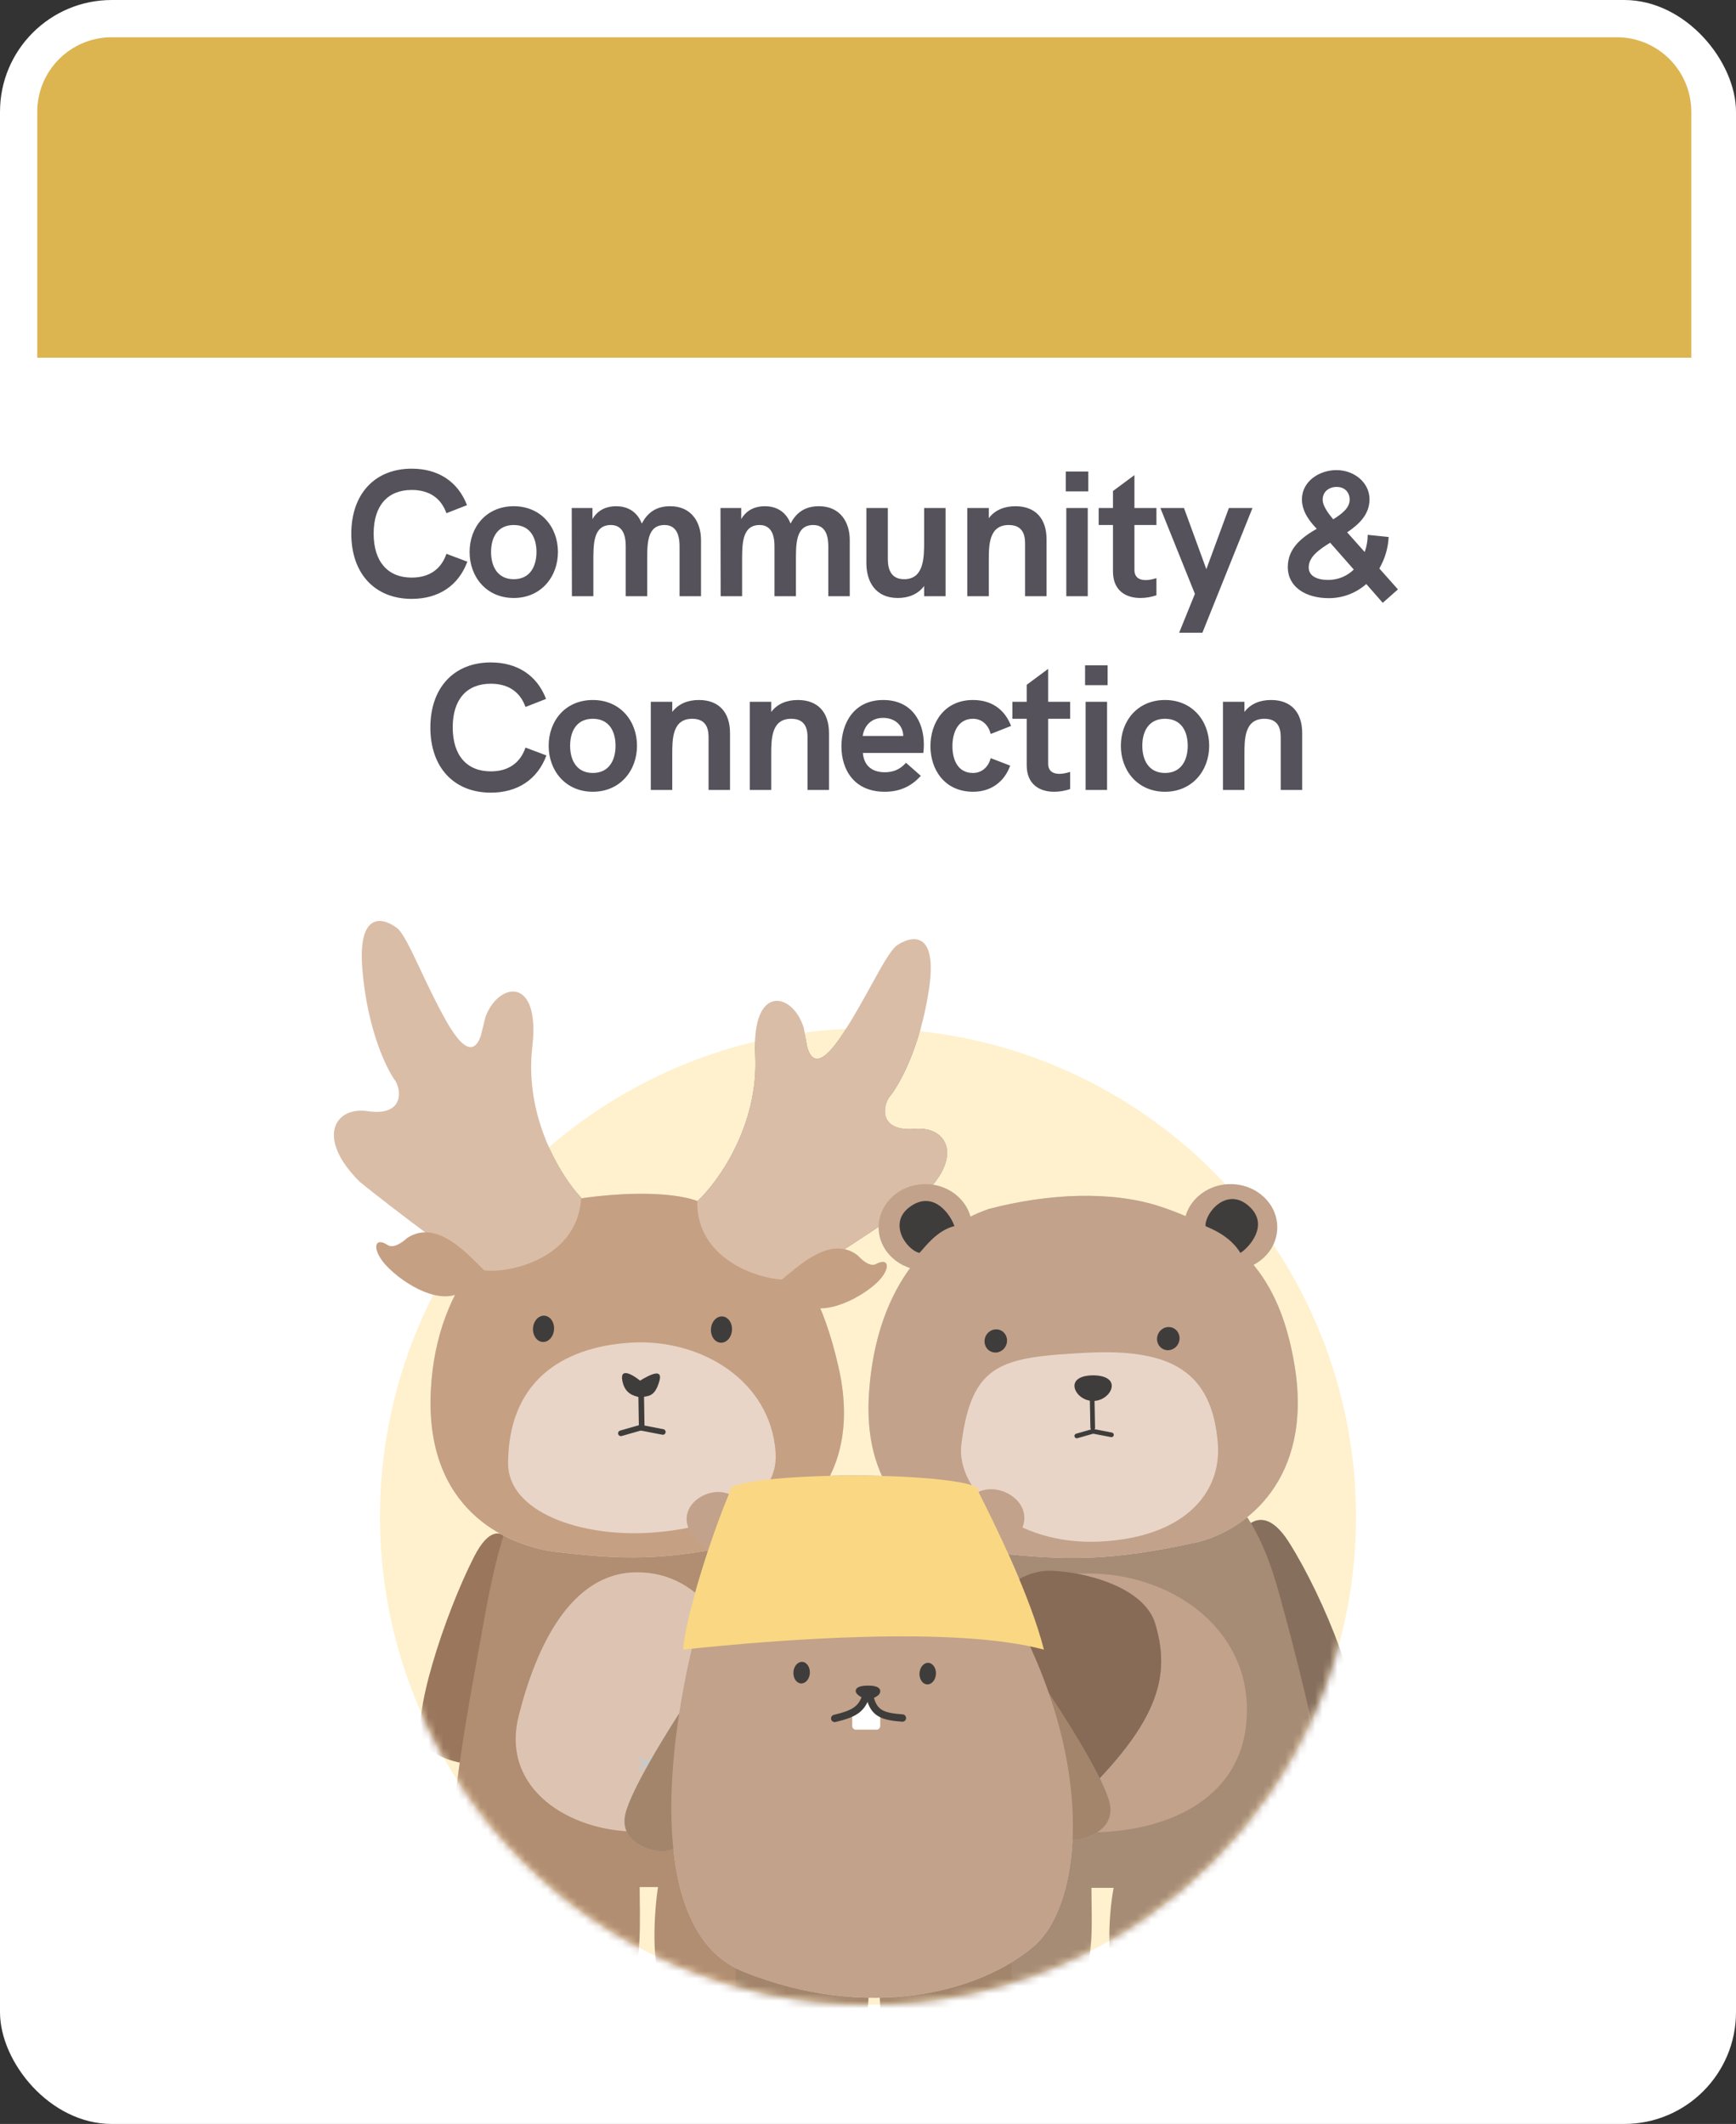 <svg width="233" height="285" viewBox="0 0 233 285" fill="none" xmlns="http://www.w3.org/2000/svg">
<rect x="0" y="0" width="233" height="285" fill="#333333" stroke="none"/>
<rect width="233" height="285" rx="15" fill="white"/>
<path d="M5 15C5 9.477 9.477 5 15 5H217C222.523 5 227 9.477 227 15V48H5V15Z" fill="#DCB551"/>
<circle cx="116.5" cy="203.5" r="65.5" fill="#FFF1CE"/>
<path d="M55.262 80.36C50.318 80.36 47.15 76.976 47.15 71.624C47.15 66.272 50.318 62.888 55.262 62.888C58.79 62.888 61.454 64.592 62.678 67.784L59.918 68.864C59.174 66.776 57.542 65.744 55.262 65.744C52.022 65.744 50.15 67.856 50.15 71.6C50.15 75.368 52.046 77.504 55.262 77.504C57.566 77.504 59.198 76.424 59.918 74.312L62.726 75.368C61.526 78.608 58.838 80.36 55.262 80.36ZM68.956 80.24C65.284 80.24 63.028 77.408 63.028 74.072C63.028 70.712 65.284 67.928 68.956 67.928C72.604 67.928 74.884 70.712 74.884 74.072C74.884 77.408 72.604 80.24 68.956 80.24ZM68.956 77.72C71.14 77.72 72.004 75.992 72.004 74.072C72.004 72.128 71.14 70.448 68.956 70.448C66.772 70.448 65.908 72.128 65.908 74.072C65.908 75.992 66.772 77.72 68.956 77.72ZM89.96 67.928C92.816 67.928 94.088 70.088 94.088 72.464V80H91.207V73.328C91.207 72.392 91.088 70.448 89.192 70.448C86.767 70.448 86.864 73.112 86.864 75.488V80H83.984V73.328C83.984 72.392 83.864 70.448 81.992 70.448C79.567 70.448 79.639 73.112 79.639 75.488V80H76.76L76.736 68.168H79.519V69.656C80.287 68.336 81.511 67.928 82.688 67.928C83.984 67.928 85.424 68.432 86.144 70.256C87.055 68.48 88.424 67.928 89.96 67.928ZM109.924 67.928C112.78 67.928 114.052 70.088 114.052 72.464V80H111.172V73.328C111.172 72.392 111.052 70.448 109.156 70.448C106.732 70.448 106.828 73.112 106.828 75.488V80H103.948V73.328C103.948 72.392 103.828 70.448 101.956 70.448C99.531 70.448 99.603 73.112 99.603 75.488V80H96.724L96.7 68.168H99.484V69.656C100.252 68.336 101.476 67.928 102.652 67.928C103.948 67.928 105.388 68.432 106.108 70.256C107.02 68.48 108.388 67.928 109.924 67.928ZM124.034 68.168H126.914V80H124.034V78.632C123.194 79.76 121.898 80.24 120.506 80.24C117.53 80.24 116.282 78.08 116.282 75.56V68.168H119.162V74.84C119.162 75.656 119.162 77.72 121.346 77.72C124.034 77.72 124.034 74.768 124.034 72.656V68.168ZM136.287 67.928C138.951 67.928 140.463 69.56 140.463 72.368V80H137.583V73.088C137.583 72.272 137.583 70.448 135.399 70.448C132.711 70.448 132.711 73.16 132.711 75.272V80H129.831V68.168H132.711V69.536C133.551 68.408 134.847 67.928 136.287 67.928ZM143.043 65.936V63.272H146.067V65.936H143.043ZM143.115 80V68.168H145.995V80H143.115ZM155.212 70.448H152.26V76.472C152.26 77.408 152.836 77.84 153.772 77.84C154.18 77.84 154.684 77.744 155.212 77.576V79.88C154.492 80.12 153.772 80.24 153.052 80.24C151.06 80.24 149.38 79.208 149.38 76.688V70.448H147.46V68.168H149.38V65.888L152.26 63.752V68.168H155.212V70.448ZM158.263 84.896L160.375 79.688L155.743 68.168H158.911L161.911 76.376L164.935 68.168H168.103L161.383 84.896H158.263ZM187.627 79.088L185.587 80.888L183.379 78.368C182.035 79.544 180.283 80.264 178.339 80.264C175.267 80.264 172.843 78.776 172.843 76.088C172.843 73.544 174.739 72.104 176.731 70.952C176.011 70.208 174.739 68.792 174.739 67.016C174.739 64.568 177.091 63.08 179.371 63.08C181.795 63.08 183.811 64.784 183.811 66.992C183.811 69.008 182.443 70.328 180.811 71.432L183.163 74.072C183.427 73.352 183.571 72.56 183.571 71.768L186.379 72.056C186.307 73.592 185.851 75.032 185.131 76.28L187.627 79.088ZM177.523 67.064C177.523 67.928 178.411 69.056 178.939 69.68C180.187 68.912 181.147 68.12 181.147 67.04C181.147 66.128 180.547 65.336 179.395 65.336C178.411 65.336 177.523 65.936 177.523 67.064ZM178.267 77.816C179.635 77.816 180.811 77.288 181.699 76.424L178.531 72.824C176.971 73.784 175.651 74.744 175.651 76.136C175.651 77.264 176.707 77.816 178.267 77.816ZM65.874 106.36C60.93 106.36 57.762 102.976 57.762 97.624C57.762 92.272 60.93 88.888 65.874 88.888C69.402 88.888 72.066 90.592 73.29 93.784L70.53 94.864C69.786 92.776 68.154 91.744 65.874 91.744C62.634 91.744 60.762 93.856 60.762 97.6C60.762 101.368 62.658 103.504 65.874 103.504C68.178 103.504 69.81 102.424 70.53 100.312L73.338 101.368C72.138 104.608 69.45 106.36 65.874 106.36ZM79.568 106.24C75.896 106.24 73.64 103.408 73.64 100.072C73.64 96.712 75.896 93.928 79.568 93.928C83.216 93.928 85.496 96.712 85.496 100.072C85.496 103.408 83.216 106.24 79.568 106.24ZM79.568 103.72C81.752 103.72 82.616 101.992 82.616 100.072C82.616 98.128 81.752 96.448 79.568 96.448C77.384 96.448 76.52 98.128 76.52 100.072C76.52 101.992 77.384 103.72 79.568 103.72ZM93.804 93.928C96.468 93.928 97.98 95.56 97.98 98.368V106H95.1V99.088C95.1 98.272 95.1 96.448 92.916 96.448C90.228 96.448 90.228 99.16 90.228 101.272V106H87.348V94.168H90.228V95.536C91.068 94.408 92.364 93.928 93.804 93.928ZM107.088 93.928C109.752 93.928 111.264 95.56 111.264 98.368V106H108.384V99.088C108.384 98.272 108.384 96.448 106.2 96.448C103.512 96.448 103.512 99.16 103.512 101.272V106H100.632V94.168H103.512V95.536C104.352 94.408 105.648 93.928 107.088 93.928ZM123.997 99.928C123.997 100.288 123.973 100.648 123.925 101.032H115.813C115.933 102.592 116.893 103.624 118.765 103.624C119.821 103.624 120.781 103.288 121.597 102.352L123.589 104.104C122.293 105.544 120.733 106.24 118.741 106.24C114.661 106.24 112.933 103.312 112.933 100.144C112.933 97.048 114.613 93.928 118.549 93.928C122.221 93.928 123.997 96.64 123.997 99.928ZM115.789 98.752H121.237C121.189 97.24 120.037 96.328 118.525 96.328C116.773 96.328 115.957 97.576 115.789 98.752ZM130.616 106.24C126.752 106.24 124.88 103.24 124.88 100.12C124.88 97 126.728 93.928 130.592 93.928C132.944 93.928 134.792 95.056 135.704 97.408L132.968 98.488C132.656 97.24 131.768 96.448 130.592 96.448C128.6 96.448 127.832 98.248 127.832 100.12C127.832 101.992 128.576 103.72 130.592 103.72C131.744 103.72 132.656 102.952 132.968 101.728L135.584 102.736C134.792 104.944 132.968 106.24 130.616 106.24ZM143.633 96.448H140.681V102.472C140.681 103.408 141.257 103.84 142.193 103.84C142.601 103.84 143.105 103.744 143.633 103.576V105.88C142.913 106.12 142.193 106.24 141.473 106.24C139.481 106.24 137.801 105.208 137.801 102.688V96.448H135.881V94.168H137.801V91.888L140.681 89.752V94.168H143.633V96.448ZM145.635 91.936V89.272H148.659V91.936H145.635ZM145.707 106V94.168H148.587V106H145.707ZM156.364 106.24C152.692 106.24 150.436 103.408 150.436 100.072C150.436 96.712 152.692 93.928 156.364 93.928C160.012 93.928 162.292 96.712 162.292 100.072C162.292 103.408 160.012 106.24 156.364 106.24ZM156.364 103.72C158.548 103.72 159.412 101.992 159.412 100.072C159.412 98.128 158.548 96.448 156.364 96.448C154.18 96.448 153.316 98.128 153.316 100.072C153.316 101.992 154.18 103.72 156.364 103.72ZM170.599 93.928C173.263 93.928 174.775 95.56 174.775 98.368V106H171.895V99.088C171.895 98.272 171.895 96.448 169.711 96.448C167.023 96.448 167.023 99.16 167.023 101.272V106H164.143V94.168H167.023V95.536C167.863 94.408 169.159 93.928 170.599 93.928Z" fill="#55525B"/>
<mask id="mask0_4501_602" style="mask-type:alpha" maskUnits="userSpaceOnUse" x="51" y="138" width="131" height="131">
<circle cx="116.5" cy="203.5" r="65.5" fill="#DCB551"/>
</mask>
<g mask="url(#mask0_4501_602)">
<path d="M56.877 233.882C54.929 231.14 59.695 216.581 63.628 208.888C67.56 201.195 70.174 210.117 70.174 210.117L66.241 236.853C63.931 237.005 58.825 236.624 56.877 233.882Z" fill="#9A765C"/>
<path d="M112.723 233.485C114.652 230.818 109.932 216.661 106.036 209.18C102.14 201.699 99.551 210.375 99.551 210.375L103.447 236.374C105.735 236.522 110.794 236.151 112.723 233.485Z" fill="#B4B1B1"/>
<path d="M63.527 262.809C56.921 257.69 62.604 230.666 65.127 216.542C67.65 202.419 70.802 198.492 70.802 198.492L97.659 198.492C97.659 198.492 100.964 201.267 104.468 216.542C107.973 231.817 116.418 260.509 111.407 264.691C105.142 269.919 90.587 268.285 88.885 266.015C87.469 264.127 87.714 257.077 88.317 253.211L85.856 253.211C85.856 257.693 86.251 263.935 84.359 266.015C82.279 267.528 70.132 267.928 63.527 262.809Z" fill="#B18D71"/>
<path d="M95.064 161.854C90.469 158.856 76.531 160.535 72.944 161.934C67.857 164.331 58.611 171.415 57.825 186.535C56.994 202.546 67.919 207.228 74.132 208.183C83.498 209.3 88.984 209.529 100.513 206.963C106.458 205.408 116.006 198.574 112.539 183.408C108.422 165.396 100.807 165.601 95.064 161.854Z" fill="#D9D9D9"/>
<path d="M101.365 141.493C101.865 151.017 96.383 158.599 93.579 161.2C93.472 170.206 104.562 172.396 106.785 171.55C108.564 170.874 118.969 164.028 123.302 160.93C129.603 155.382 127.158 151.088 122.79 151.473C118.422 151.858 118.229 148.98 119.325 147.253C120.619 145.732 123.504 140.693 124.693 132.698C125.882 124.704 122.241 125.522 120.271 126.931C118.705 128.348 116.363 133.744 113.1 138.756C109.838 143.768 108.74 142.024 108.316 140.391L107.865 137.887C106.398 133.131 100.864 131.968 101.365 141.493Z" fill="#868686"/>
<path d="M71.447 140.454C70.343 149.974 75.354 157.926 77.998 160.712C77.536 169.752 66.291 171.242 64.118 170.253C62.38 169.461 52.394 161.934 48.251 158.551C42.291 152.586 45.011 148.436 49.361 149.1C53.711 149.764 54.086 146.89 53.097 145.088C51.897 143.481 49.327 138.243 48.641 130.151C47.956 122.058 51.551 123.11 53.434 124.648C54.913 126.169 56.918 131.729 59.868 136.963C62.818 142.197 64.028 140.517 64.555 138.907L65.166 136.424C66.935 131.748 72.55 130.934 71.447 140.454Z" fill="#868686"/>
<path d="M104.101 194.957C104.519 201.452 96.659 205.062 87.245 205.667C77.831 206.273 68.168 202.846 68.196 196.336C68.241 185.56 75.193 180.771 84.607 180.165C94.021 179.56 103.476 185.249 104.101 194.957Z" fill="#F5F5F5"/>
<path d="M83.52 185.23C83.194 183.432 84.974 184.499 85.905 185.258C87.434 184.325 88.96 183.664 88.507 185.289C87.88 187.536 86.965 187.309 85.878 187.5C85.013 187.286 83.846 187.027 83.52 185.23Z" fill="#797979"/>
<path d="M85.748 191.466C85.751 191.675 85.923 191.842 86.132 191.838C86.341 191.835 86.508 191.663 86.504 191.454L85.748 191.466ZM85.677 187.129L85.748 191.466L86.504 191.454L86.434 187.117L85.677 187.129Z" fill="#797979"/>
<ellipse cx="72.95" cy="178.307" rx="1.414" ry="1.767" transform="rotate(4.204 72.95 178.307)" fill="#797979"/>
<ellipse cx="96.834" cy="178.406" rx="1.414" ry="1.767" transform="rotate(4.204 96.834 178.406)" fill="#797979"/>
<path d="M54.654 166.113C58.697 163.483 62.836 168.405 64.943 170.401C64.542 171.128 65.204 171.334 61.978 173.343C58.654 175.413 53.258 171.616 51.471 169.396C49.918 167.458 50.306 165.929 52.026 167.06C52.878 167.62 54.2 166.529 54.654 166.113Z" fill="#D9D9D9"/>
<path d="M115.141 168.48C111.495 165.613 107.109 169.972 104.919 171.703C105.24 172.433 104.589 172.574 107.506 174.775C110.511 177.042 116.005 173.87 117.908 171.897C119.562 170.175 119.321 168.676 117.577 169.612C116.712 170.075 115.541 168.917 115.141 168.48Z" fill="#D9D9D9"/>
<path d="M102.145 230.267C104.415 241.048 94.484 245.777 85.501 245.777C76.517 245.777 67.154 240.103 69.613 230.267C71.883 221.189 76.517 210.975 85.501 210.975C94.484 210.975 99.119 219.486 102.145 230.267Z" fill="#DDC4B2"/>
<path d="M85.859 235.942L87.372 237.455" stroke="#C9C9C9" stroke-width="0.378" stroke-linecap="round"/>
<path d="M87.372 235.942L85.859 237.455" stroke="#C9C9C9" stroke-width="0.378" stroke-linecap="round"/>
<path d="M85.985 191.568L83.337 192.325" stroke="#797979" stroke-width="0.757" stroke-linecap="round"/>
<path d="M85.985 191.568L88.959 192.143" stroke="#797979" stroke-width="0.757" stroke-linecap="round"/>
<path d="M111.904 233.281C109.545 230.542 115.315 216.002 120.077 208.318C124.838 200.635 128.002 209.546 128.002 209.546L123.241 236.248C120.444 236.4 114.262 236.02 111.904 233.281Z" fill="#B4B1B1"/>
<path d="M181.121 231.256C183.457 228.592 177.741 214.452 173.024 206.981C168.307 199.509 165.173 208.174 165.173 208.174L169.89 234.141C172.66 234.289 178.785 233.919 181.121 231.256Z" fill="#876F5E"/>
<path d="M119.454 262.902C111.457 257.79 118.337 230.798 121.392 216.692C124.447 202.586 128.262 198.665 128.262 198.665L160.78 198.665C160.78 198.665 167.344 198.231 171.587 213.487C175.829 228.742 183.286 258.725 177.218 262.902C169.633 268.123 152.217 268.371 150.156 266.104C148.441 264.218 148.739 257.177 149.469 253.316L146.489 253.316C146.489 257.793 146.967 264.026 144.677 266.104C142.158 267.616 127.452 268.014 119.454 262.902Z" fill="#A68B75"/>
<path d="M155.79 161.916C149.228 159.729 140.612 160.142 132.71 162.221C125.594 164.678 117.64 171.829 116.634 186.927C115.57 202.914 126.911 207.476 133.381 208.367C143.14 209.386 148.861 209.559 160.921 206.881C167.143 205.269 176.263 198.555 173.759 183.25C171.743 170.936 165.955 165.304 155.79 161.916Z" fill="#D9D9D9"/>
<path d="M163.454 193.723C163.96 200.21 159.122 206.246 147.725 206.851C136.327 207.455 128.204 200.154 129.038 193.723C130.446 182.86 134.379 182.126 145.777 181.521C157.174 180.916 162.698 184.027 163.454 193.723Z" fill="#F5F5F5"/>
<path d="M146.349 191.593C146.352 191.765 146.495 191.903 146.668 191.901C146.841 191.898 146.979 191.757 146.975 191.584L146.349 191.593ZM146.263 187.261L146.349 191.593L146.975 191.584L146.89 187.253L146.263 187.261Z" fill="#797979"/>
<ellipse cx="1.508" cy="1.559" rx="1.508" ry="1.559" transform="matrix(0.998 0.061 -0.089 0.996 132.285 178.288)" fill="#797979"/>
<ellipse cx="1.508" cy="1.559" rx="1.508" ry="1.559" transform="matrix(0.998 0.061 -0.089 0.996 155.438 177.975)" fill="#797979"/>
<path d="M167.363 229.443C167.363 241.175 156.935 245.891 146.059 245.891C135.182 245.891 125.75 242.583 125.75 230.4C125.75 216.458 135.182 211.132 146.059 211.132C156.935 211.132 167.363 218.16 167.363 229.443Z" fill="#C2A28A"/>
<path d="M146.493 236.068L148.325 237.579" stroke="#C9C9C9" stroke-width="0.313" stroke-linecap="round"/>
<path d="M148.325 236.068L146.493 237.579" stroke="#C9C9C9" stroke-width="0.313" stroke-linecap="round"/>
<path d="M146.713 192.055L144.523 192.68" stroke="#797979" stroke-width="0.626" stroke-linecap="round"/>
<path d="M146.713 192.055L149.173 192.53" stroke="#797979" stroke-width="0.626" stroke-linecap="round"/>
<path d="M149.216 185.953C149.216 186.904 148.095 187.987 146.713 187.987C145.331 187.987 144.21 186.904 144.21 185.953C144.21 185.003 145.331 184.545 146.713 184.545C148.095 184.545 149.216 185.003 149.216 185.953Z" fill="#797979"/>
<ellipse cx="124.186" cy="164.678" rx="6.257" ry="5.788" fill="#D9D9D9"/>
<ellipse cx="165.173" cy="164.678" rx="6.257" ry="5.788" fill="#D9D9D9"/>
<path d="M128.097 164.522C125.701 165.119 124.16 167.354 123.404 168.12C121.579 167.692 118.952 163.848 122.465 161.706C125.542 159.83 127.68 163.218 128.097 164.522Z" fill="#797979"/>
<path d="M166.487 168.125C165.072 165.817 162.575 164.884 161.797 164.523C161.737 162.65 164.771 159.117 167.749 161.956C170.357 164.443 167.638 167.385 166.487 168.125Z" fill="#797979"/>
<path d="M141.039 210.774C135.115 210.62 130.666 217.537 129.043 221.934C128.045 234.172 129.262 255.712 142.123 243.962C154.983 232.213 157.396 225.687 155.045 217.87C153.543 212.873 145.405 210.888 141.039 210.774Z" fill="#8C898F"/>
<path d="M83.934 243.43C84.686 240.079 90.046 231.519 92.631 227.659C92.631 233.08 92.49 244.416 91.926 246.387C91.362 248.359 89.184 248.523 88.165 248.359C86.441 248.112 83.182 246.782 83.934 243.43Z" fill="#B4B1B1"/>
<path d="M148.932 241.915C148.17 238.571 142.735 230.032 140.113 226.18C140.113 231.589 140.256 242.899 140.828 244.865C141.4 246.832 143.609 246.996 144.642 246.832C146.39 246.586 149.695 245.259 148.932 241.915Z" fill="#B4B1B1"/>
<path d="M99.009 270.555C98.526 265.833 98.808 257.93 99.009 254.569L115.503 256.537C116.106 259.406 117.112 266.226 116.308 270.555C115.503 274.883 110.877 275.801 108.664 275.719C105.647 275.965 99.492 275.277 99.009 270.555Z" fill="#A3856C"/>
<path d="M118.284 271.048C117.801 266.326 118.082 258.424 118.284 255.062L134.777 257.03C135.381 259.899 136.387 266.72 135.582 271.048C134.777 275.376 130.151 276.294 127.939 276.212C124.921 276.458 118.766 275.77 118.284 271.048Z" fill="#A3856C"/>
<path d="M99.775 264.566C83.069 257.865 91.799 218.852 97.927 205.655H129.092C148.029 230.94 146.082 254.863 138.789 261.125C131.496 267.386 116.482 271.267 99.775 264.566Z" fill="#C9C9C9"/>
<path d="M129.752 209.235C127.778 208.19 127.726 205.895 128.955 202.934C130.408 199.433 133.333 199.372 135.308 200.417C137.282 201.461 138.623 203.937 136.105 206.717C133.826 209.235 131.727 210.28 129.752 209.235Z" fill="#D9D9D9"/>
<path d="M99.553 209.146C97.67 210.142 95.578 209.087 93.496 206.745C91.034 203.977 92.374 201.734 94.256 200.738C96.139 199.742 99.008 199.908 100.313 203.138C101.495 206.063 101.436 208.149 99.553 209.146Z" fill="#D9D9D9"/>
<path d="M91.691 221.355C91.877 217.278 95.707 205.219 98.178 199.698H131.078C133.672 204.794 138.26 214.136 140.113 221.355C128.251 218.128 104.048 220.01 91.691 221.355Z" fill="#BDBAC3"/>
<ellipse cx="114.628" cy="199.911" rx="16.681" ry="1.911" fill="#8C898F"/>
<ellipse cx="1.105" cy="1.448" rx="1.105" ry="1.448" transform="matrix(0.997 0.077 -0.07 0.998 106.591 222.914)" fill="#3F3D3B"/>
<ellipse cx="1.105" cy="1.448" rx="1.105" ry="1.448" transform="matrix(0.997 0.077 -0.07 0.998 123.515 223.042)" fill="#3F3D3B"/>
<path d="M115.488 228.365C115.58 228.232 115.731 228.152 115.893 228.152H116.827C117.017 228.152 117.191 228.262 117.272 228.434L118.095 230.175C118.126 230.241 118.142 230.313 118.142 230.386V231.602C118.142 231.874 117.921 232.095 117.649 232.095H114.874C114.602 232.095 114.381 231.874 114.381 231.602V230.125C114.381 230.025 114.411 229.928 114.468 229.845L115.488 228.365Z" fill="white"/>
<path d="M118.142 226.93C118.142 227.47 117.603 227.681 116.639 228.152C115.815 227.896 114.851 227.441 114.851 226.902C114.851 226.362 115.585 226.18 116.533 226.18C117.482 226.18 118.142 226.391 118.142 226.93Z" fill="#3F3D3B"/>
<path d="M116.194 227.659C115.583 229.419 114.545 229.98 112.03 230.584" stroke="#3F3D3B" stroke-width="0.986" stroke-linecap="round"/>
<path d="M116.797 227.868C117.343 229.879 118.431 230.338 121.118 230.531" stroke="#3F3D3B" stroke-width="0.986" stroke-linecap="round"/>
</g>
<path d="M112.723 233.485C114.652 230.818 109.932 216.661 106.036 209.18C102.14 201.699 99.551 210.375 99.551 210.375L103.447 236.374C105.735 236.522 110.794 236.151 112.723 233.485Z" fill="#B4B1B1"/>
<path d="M95.064 161.854C90.469 158.856 76.531 160.535 72.944 161.934C67.857 164.331 58.611 171.415 57.825 186.535C56.994 202.546 67.919 207.228 74.132 208.183C83.498 209.3 88.984 209.529 100.513 206.963C106.458 205.408 116.006 198.574 112.539 183.408C108.422 165.396 100.807 165.601 95.064 161.854Z" fill="#C6A083"/>
<path d="M101.365 141.493C101.865 151.017 96.383 158.599 93.579 161.2C93.472 170.206 104.562 172.396 106.785 171.55C108.564 170.874 118.969 164.028 123.302 160.93C129.603 155.382 127.158 151.088 122.79 151.473C118.422 151.858 118.229 148.98 119.325 147.253C120.619 145.732 123.504 140.693 124.693 132.698C125.882 124.704 122.241 125.522 120.271 126.931C118.705 128.348 116.363 133.744 113.1 138.756C109.838 143.768 108.74 142.024 108.316 140.391L107.865 137.887C106.398 133.131 100.864 131.968 101.365 141.493Z" fill="#DABDA7"/>
<path d="M71.447 140.454C70.343 149.974 75.354 157.926 77.998 160.712C77.536 169.752 66.291 171.242 64.118 170.253C62.38 169.461 52.394 161.934 48.251 158.551C42.291 152.586 45.011 148.436 49.361 149.1C53.711 149.764 54.086 146.89 53.097 145.088C51.897 143.481 49.327 138.243 48.641 130.151C47.956 122.058 51.551 123.11 53.434 124.648C54.913 126.169 56.918 131.729 59.868 136.963C62.818 142.197 64.028 140.517 64.555 138.907L65.166 136.424C66.935 131.748 72.55 130.934 71.447 140.454Z" fill="#DABDA7"/>
<path d="M104.101 194.957C104.519 201.452 96.659 205.062 87.245 205.667C77.831 206.273 68.168 202.846 68.196 196.336C68.241 185.56 75.193 180.771 84.607 180.165C94.021 179.56 103.476 185.249 104.101 194.957Z" fill="#E8D5C7"/>
<path d="M83.52 185.23C83.194 183.432 84.974 184.499 85.905 185.258C87.434 184.325 88.96 183.664 88.507 185.289C87.88 187.536 86.965 187.309 85.878 187.5C85.013 187.286 83.846 187.027 83.52 185.23Z" fill="#3F3D3B"/>
<path d="M85.748 191.466C85.751 191.675 85.923 191.842 86.132 191.838C86.341 191.835 86.508 191.663 86.504 191.454L85.748 191.466ZM85.677 187.129L85.748 191.466L86.504 191.454L86.434 187.117L85.677 187.129Z" fill="#3F3D3B"/>
<ellipse cx="72.95" cy="178.307" rx="1.414" ry="1.767" transform="rotate(4.204 72.95 178.307)" fill="#3F3D3B"/>
<ellipse cx="96.834" cy="178.406" rx="1.414" ry="1.767" transform="rotate(4.204 96.834 178.406)" fill="#3F3D3B"/>
<path d="M54.654 166.113C58.697 163.483 62.836 168.405 64.943 170.401C64.542 171.128 65.204 171.334 61.978 173.343C58.654 175.413 53.258 171.616 51.471 169.396C49.918 167.458 50.306 165.929 52.026 167.06C52.878 167.62 54.2 166.529 54.654 166.113Z" fill="#C6A083"/>
<path d="M115.141 168.48C111.495 165.613 107.109 169.972 104.919 171.703C105.24 172.433 104.589 172.574 107.506 174.775C110.511 177.042 116.005 173.87 117.908 171.897C119.562 170.175 119.321 168.676 117.577 169.612C116.712 170.075 115.541 168.917 115.141 168.48Z" fill="#C6A083"/>
<path d="M85.859 235.942L87.372 237.455" stroke="#C9C9C9" stroke-width="0.378" stroke-linecap="round"/>
<path d="M87.372 235.942L85.859 237.455" stroke="#C9C9C9" stroke-width="0.378" stroke-linecap="round"/>
<path d="M85.985 191.568L83.337 192.325" stroke="#3F3D3B" stroke-width="0.757" stroke-linecap="round"/>
<path d="M85.985 191.568L88.959 192.143" stroke="#3F3D3B" stroke-width="0.757" stroke-linecap="round"/>
<path d="M111.904 233.281C109.545 230.542 115.315 216.002 120.077 208.318C124.838 200.635 128.002 209.546 128.002 209.546L123.241 236.248C120.444 236.4 114.262 236.02 111.904 233.281Z" fill="#B4B1B1"/>
<path d="M155.79 161.916C149.228 159.729 140.612 160.142 132.71 162.221C125.594 164.678 117.64 171.829 116.634 186.927C115.57 202.914 126.911 207.476 133.381 208.367C143.14 209.386 148.861 209.559 160.921 206.881C167.143 205.269 176.263 198.555 173.759 183.25C171.743 170.936 165.955 165.304 155.79 161.916Z" fill="#C2A28A"/>
<path d="M163.454 193.723C163.96 200.21 159.122 206.246 147.725 206.851C136.327 207.455 128.204 200.154 129.038 193.723C130.446 182.86 134.379 182.126 145.777 181.521C157.174 180.916 162.698 184.027 163.454 193.723Z" fill="#E8D5C7"/>
<path d="M146.349 191.593C146.352 191.765 146.495 191.903 146.668 191.901C146.841 191.898 146.979 191.757 146.975 191.584L146.349 191.593ZM146.263 187.261L146.349 191.593L146.975 191.584L146.89 187.253L146.263 187.261Z" fill="#3F3D3B"/>
<ellipse cx="1.508" cy="1.559" rx="1.508" ry="1.559" transform="matrix(0.998 0.061 -0.089 0.996 132.285 178.288)" fill="#3F3D3B"/>
<ellipse cx="1.508" cy="1.559" rx="1.508" ry="1.559" transform="matrix(0.998 0.061 -0.089 0.996 155.438 177.975)" fill="#3F3D3B"/>
<path d="M146.493 236.068L148.325 237.579" stroke="#C9C9C9" stroke-width="0.313" stroke-linecap="round"/>
<path d="M148.325 236.068L146.493 237.579" stroke="#C9C9C9" stroke-width="0.313" stroke-linecap="round"/>
<path d="M146.713 192.055L144.523 192.68" stroke="#3F3D3B" stroke-width="0.626" stroke-linecap="round"/>
<path d="M146.713 192.055L149.173 192.53" stroke="#3F3D3B" stroke-width="0.626" stroke-linecap="round"/>
<path d="M149.216 185.953C149.216 186.904 148.095 187.987 146.713 187.987C145.331 187.987 144.21 186.904 144.21 185.953C144.21 185.003 145.331 184.545 146.713 184.545C148.095 184.545 149.216 185.003 149.216 185.953Z" fill="#3F3D3B"/>
<ellipse cx="124.186" cy="164.678" rx="6.257" ry="5.788" fill="#C2A28A"/>
<ellipse cx="165.173" cy="164.678" rx="6.257" ry="5.788" fill="#C2A28A"/>
<path d="M128.097 164.522C125.701 165.119 124.16 167.354 123.404 168.12C121.579 167.692 118.952 163.848 122.465 161.706C125.542 159.83 127.68 163.218 128.097 164.522Z" fill="#3F3D3B"/>
<path d="M166.487 168.125C165.072 165.817 162.575 164.884 161.797 164.523C161.737 162.65 164.771 159.117 167.749 161.956C170.357 164.443 167.638 167.385 166.487 168.125Z" fill="#3F3D3B"/>
<path d="M141.039 210.774C135.115 210.62 130.666 217.537 129.043 221.934C128.045 234.172 129.262 255.712 142.123 243.962C154.983 232.213 157.396 225.687 155.045 217.87C153.543 212.873 145.405 210.888 141.039 210.774Z" fill="#876B57"/>
<path d="M83.934 243.43C84.686 240.079 90.046 231.519 92.631 227.659C92.631 233.08 92.49 244.416 91.926 246.387C91.362 248.359 89.184 248.523 88.165 248.359C86.441 248.112 83.182 246.782 83.934 243.43Z" fill="#A3856C"/>
<path d="M148.932 241.915C148.17 238.571 142.735 230.032 140.113 226.18C140.113 231.589 140.256 242.899 140.828 244.865C141.4 246.832 143.609 246.996 144.642 246.832C146.39 246.586 149.695 245.259 148.932 241.915Z" fill="#A3856C"/>
<path d="M99.775 264.566C83.069 257.865 91.799 218.852 97.927 205.655H129.092C148.029 230.94 146.082 254.863 138.789 261.125C131.496 267.386 116.482 271.267 99.775 264.566Z" fill="#C2A28A"/>
<path d="M129.752 209.235C127.778 208.19 127.726 205.895 128.955 202.934C130.408 199.433 133.333 199.372 135.308 200.417C137.282 201.461 138.623 203.937 136.105 206.717C133.826 209.235 131.727 210.28 129.752 209.235Z" fill="#C2A28A"/>
<path d="M99.553 209.146C97.67 210.142 95.578 209.087 93.496 206.745C91.034 203.977 92.374 201.734 94.256 200.738C96.139 199.742 99.008 199.908 100.313 203.138C101.495 206.063 101.436 208.149 99.553 209.146Z" fill="#C2A28A"/>
<path d="M91.691 221.355C91.877 217.278 95.707 205.219 98.178 199.698H131.078C133.672 204.794 138.26 214.136 140.113 221.355C128.251 218.128 104.048 220.01 91.691 221.355Z" fill="#FAD883"/>
<ellipse cx="114.628" cy="199.911" rx="16.681" ry="1.911" fill="#FAD883"/>
<ellipse cx="1.105" cy="1.448" rx="1.105" ry="1.448" transform="matrix(0.997 0.077 -0.07 0.998 106.591 222.914)" fill="#3F3D3B"/>
<ellipse cx="1.105" cy="1.448" rx="1.105" ry="1.448" transform="matrix(0.997 0.077 -0.07 0.998 123.515 223.042)" fill="#3F3D3B"/>
<path d="M115.488 228.365C115.58 228.232 115.731 228.152 115.893 228.152H116.827C117.017 228.152 117.191 228.262 117.272 228.434L118.095 230.175C118.126 230.241 118.142 230.313 118.142 230.386V231.602C118.142 231.874 117.921 232.095 117.649 232.095H114.874C114.602 232.095 114.381 231.874 114.381 231.602V230.125C114.381 230.025 114.411 229.928 114.468 229.845L115.488 228.365Z" fill="white"/>
<path d="M118.142 226.93C118.142 227.47 117.603 227.681 116.639 228.152C115.815 227.896 114.851 227.441 114.851 226.902C114.851 226.362 115.585 226.18 116.533 226.18C117.482 226.18 118.142 226.391 118.142 226.93Z" fill="#3F3D3B"/>
<path d="M116.194 227.659C115.583 229.419 114.545 229.98 112.03 230.584" stroke="#3F3D3B" stroke-width="0.986" stroke-linecap="round"/>
<path d="M116.797 227.868C117.343 229.879 118.431 230.338 121.118 230.531" stroke="#3F3D3B" stroke-width="0.986" stroke-linecap="round"/>
</svg>
